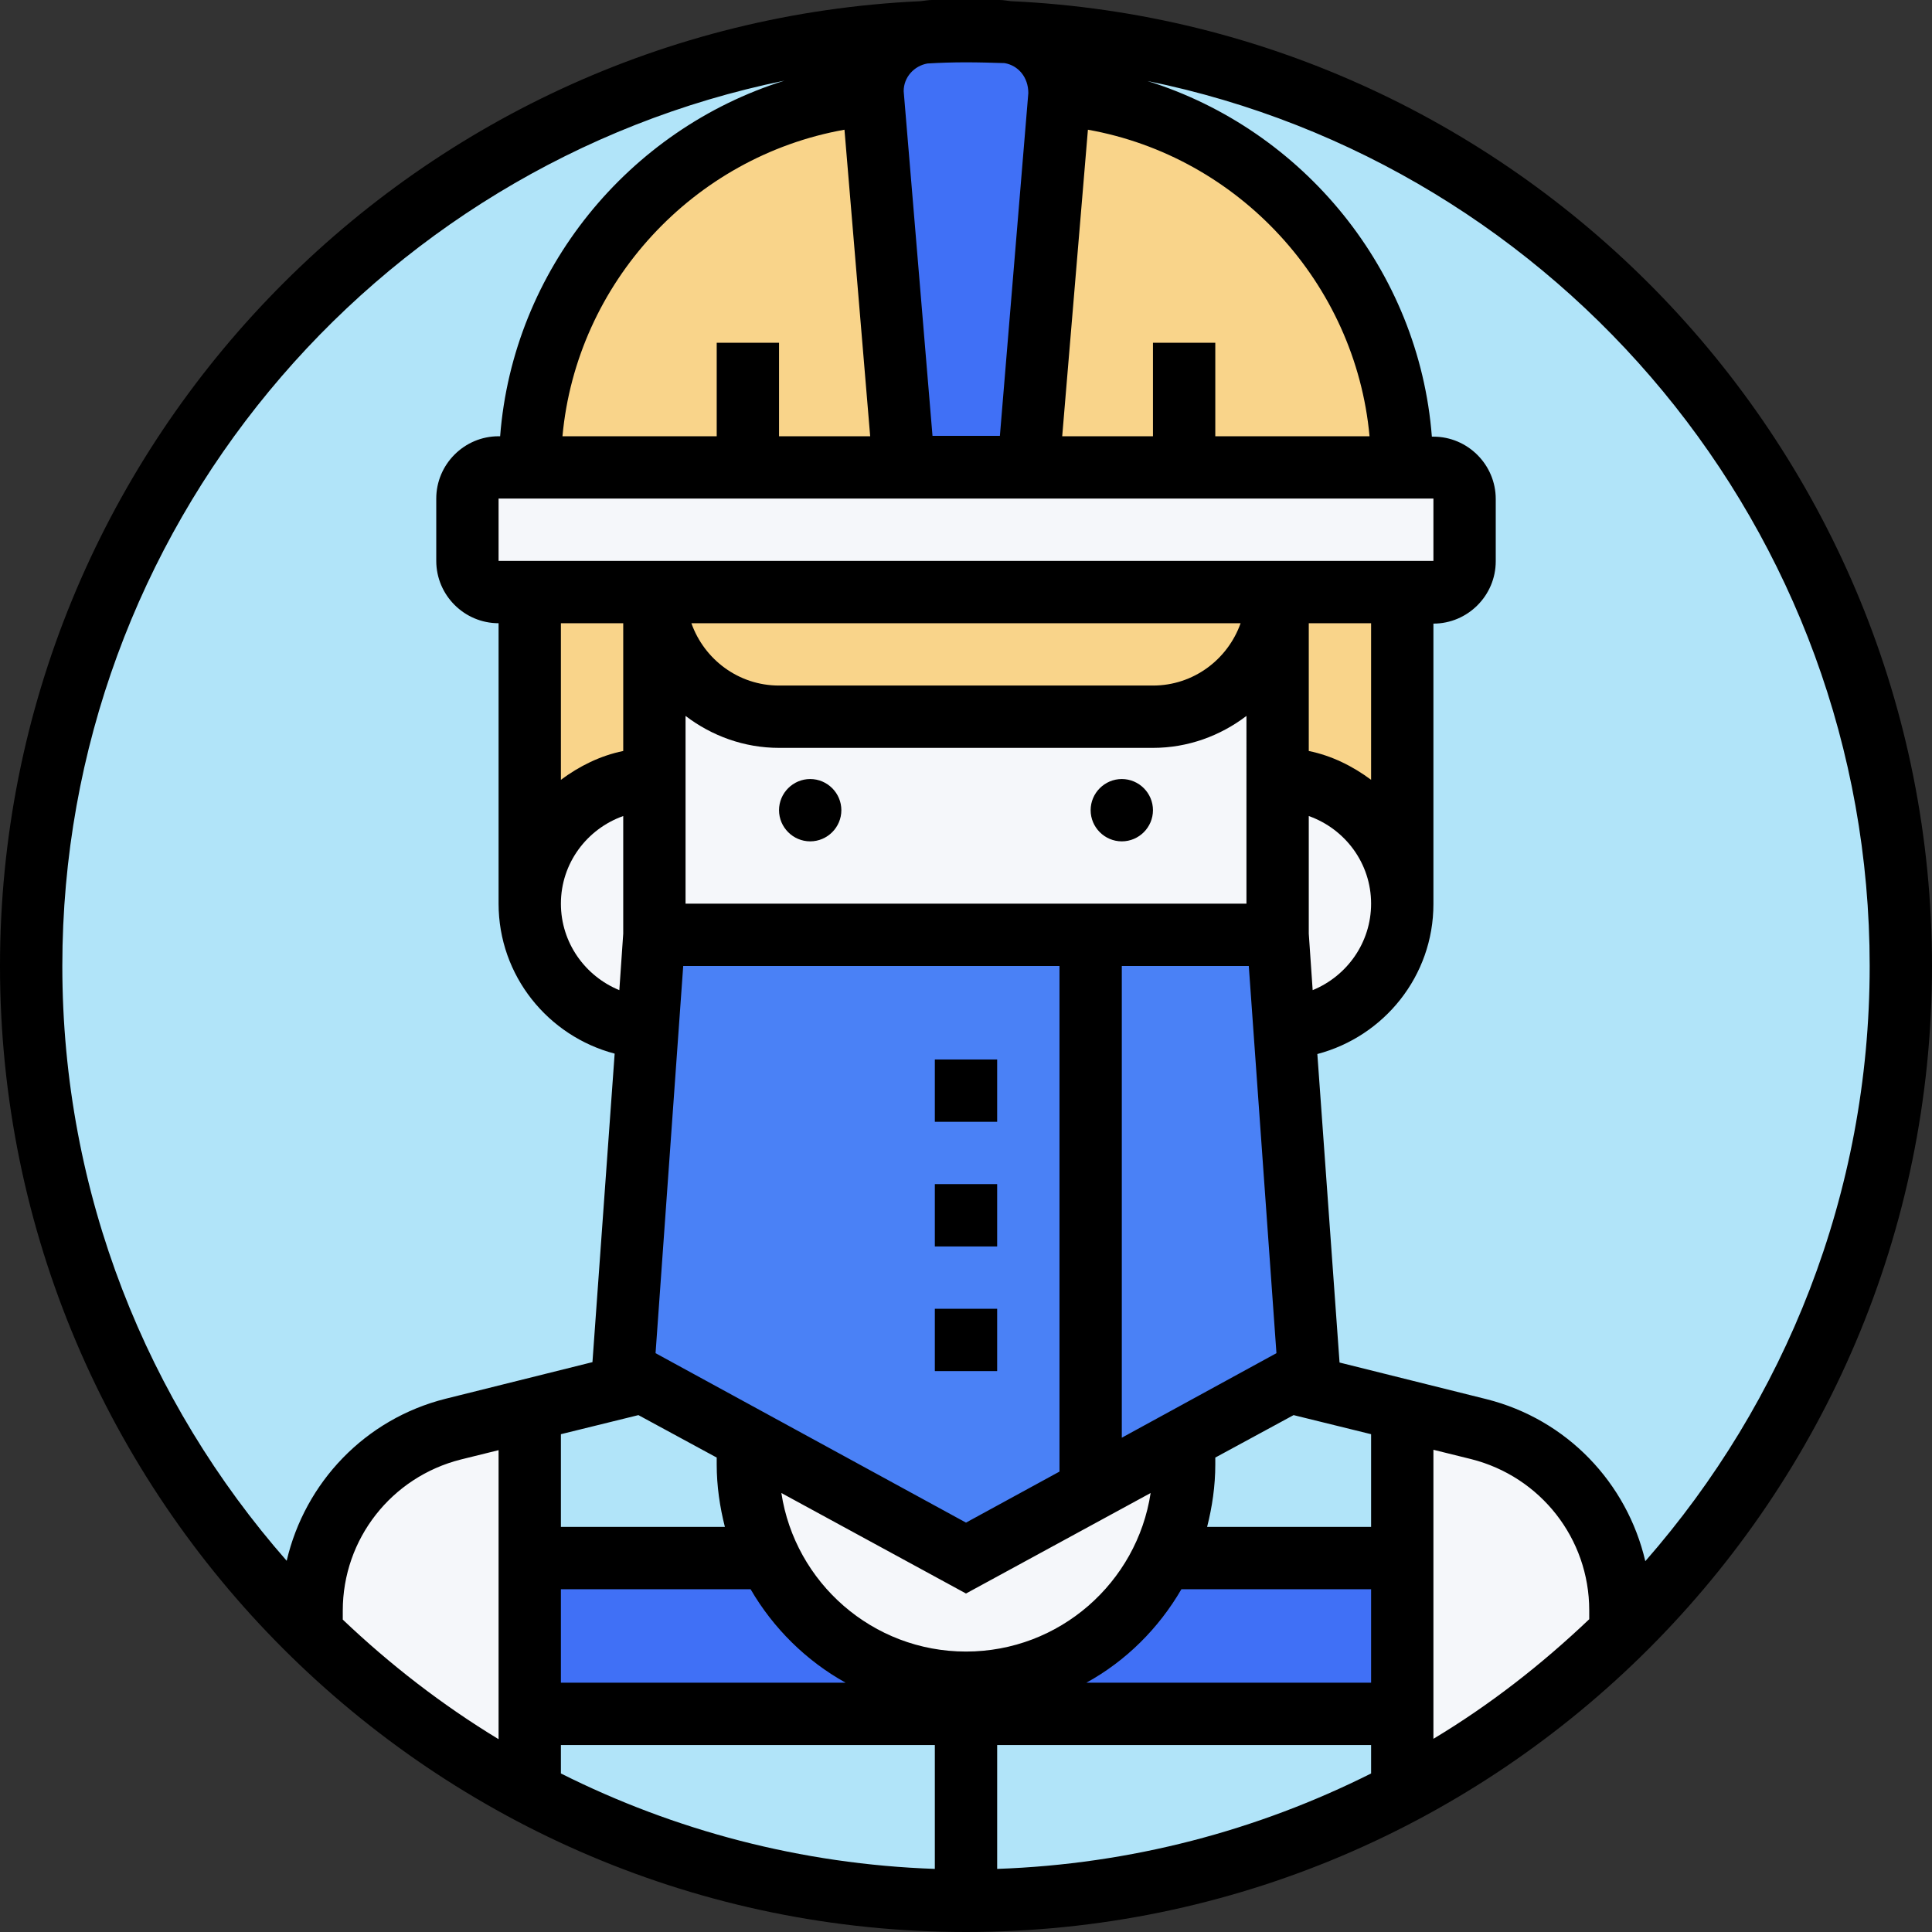 <?xml version="1.0" encoding="utf-8"?>
<!-- Generator: Adobe Illustrator 23.1.0, SVG Export Plug-In . SVG Version: 6.00 Build 0)  -->
<svg version="1.1" id="Слой_1" xmlns="http://www.w3.org/2000/svg" xmlns:xlink="http://www.w3.org/1999/xlink" x="0px" y="0px"
	 viewBox="0 0 496 496" style="enable-background:new 0 0 496 496;" xml:space="preserve">
<rect x="0" y="0" width="496" height="496" fill="#333333" stroke="none"/>
<style type="text/css">
	.st0{fill:#B1E4F9;}
	.st1{fill:#F5F7FA;}
	.st2{fill:#4070F6;}
	.st3{fill:#4A81F6;}
	.st4{fill:#F9D48A;}
</style>
<path class="st0" d="M488,248c0,132.5-107.5,240-240,240S8,380.5,8,248S115.5,8,248,8S488,115.5,488,248z"/>
<path class="st1" d="M304,376c0,8.6-1.9,16.7-5.4,24c-2.7,5.8-6.5,11.1-11,15.6C277.4,425.8,263.5,432,248,432
	c-22.4,0-41.6-13-50.6-32c-3.5-7.3-5.4-15.4-5.4-24v-6.6l56,30.6l32-17.4l24-13.1V376z"/>
<path class="st2" d="M360,400v40H248v-8c15.5,0,29.4-6.2,39.6-16.4c4.5-4.5,8.2-9.8,11-15.6H360z"/>
<path class="st2" d="M248,440H136v-40h61.4c9,19,28.2,32,50.6,32V440z"/>
<g>
	<path class="st0" d="M360,440v20.2C326.6,478,288.5,488,248,488v-48H360z"/>
	<path class="st0" d="M248,440v48c-40.5,0-78.6-10-112-27.8V440H248z"/>
	<path class="st0" d="M360,362v38h-61.4c3.5-7.3,5.4-15.4,5.4-24v-6.6l27-14.7L360,362z"/>
	<path class="st0" d="M197.4,400H136v-38l29-7.3l27,14.7v6.6C192,384.6,193.9,392.7,197.4,400z"/>
</g>
<path class="st1" d="M360,440v-78l19.7,4.9c21.4,5.4,36.3,24.6,36.3,46.6v5.8c-16.5,16.2-35.3,30.1-56,41V440z"/>
<path class="st1" d="M136,460.2c-20.7-10.9-39.5-24.7-56-41v-5.8c0-22,15-41.2,36.3-46.6L136,362V460.2z"/>
<path class="st3" d="M329.7,263.9L328,240H168l-1.7,23.9L160,352l5,2.7l27,14.7l56,30.6l32-17.4l24-13.1l27-14.7l5-2.7L329.7,263.9z
	"/>
<path class="st4" d="M271.9,24.6c0-0.1,0-0.2,0-0.3h0.1c49.3,4.1,88,45.4,88,95.7h-96L271.9,24.6z"/>
<path class="st4" d="M224.1,24.6L232,120h-96c0-50.3,38.7-91.6,88-95.7h0.1V24.6z"/>
<path class="st2" d="M272,23.4c0,0.3,0,0.6-0.1,1v0.3L264,120h-32l-7.9-95.4c0-0.1,0-0.2,0-0.3c-0.1-0.3-0.1-0.6-0.1-1
	c0-7.4,5.3-13.6,12.2-15h0.1C240.2,8.1,244.1,8,248,8s7.8,0.1,11.7,0.3h0.1c3,0.6,5.7,2.1,7.8,4.2C270.2,15.3,272,19.1,272,23.4z"/>
<path class="st1" d="M376,128v16c0,4.4-3.6,8-8,8H128c-4.4,0-8-3.6-8-8v-16c0-4.4,3.6-8,8-8h240C372.4,120,376,123.6,376,128z"/>
<path class="st4" d="M168,152h160c0,17.7-14.3,32-32,32h-96C182.3,184,168,169.7,168,152z"/>
<path class="st4" d="M360,152v80c0-17.7-14.3-32-32-32v-48H360z"/>
<path class="st4" d="M168,152v48c-17.7,0-32,14.3-32,32v-80H168z"/>
<path class="st1" d="M328,200c17.7,0,32,14.3,32,32c0,17.1-13.4,31-30.3,31.9L328,240V200z"/>
<path class="st1" d="M200,184h96c17.7,0,32-14.3,32-32v88H168v-88C168,169.7,182.3,184,200,184z"/>
<path class="st1" d="M168,200v40l-1.7,23.9C149.4,263,136,249.1,136,232C136,214.3,150.3,200,168,200z"/>
<path d="M216,208c0,4.4-3.6,8-8,8s-8-3.6-8-8s3.6-8,8-8S216,203.6,216,208z"/>
<path d="M296,208c0,4.4-3.6,8-8,8s-8-3.6-8-8s3.6-8,8-8S296,203.6,296,208z"/>
<path d="M240,272h16v16h-16V272z"/>
<path d="M240,304h16v16h-16V304z"/>
<path d="M240,336h16v16h-16V336z"/>
<path d="M259.5,0.3c-1-0.1-1.9-0.3-2.9-0.3h-17.3c-1,0-1.9,0.2-2.9,0.3C105.1,6.3,0,115.1,0,248c0,136.8,111.3,248,248,248
	s248-111.2,248-248C496,115.1,390.9,6.3,259.5,0.3z M480,248c0,58.5-21.8,111.9-57.6,152.8c-4.7-20.1-20.1-36.4-40.8-41.6l-37.7-9.4
	l-5.7-79.2c17.1-4.5,29.8-20,29.8-38.5v-72c8.8,0,16-7.2,16-16v-16c0-8.8-7.2-16-16-16h-0.4c-3.3-42.7-33-78.8-73-91.3
	C400.3,42.3,480,136,480,248z M163.9,363.3l20.1,10.9v1.8c0,5.5,0.8,10.9,2.1,16H144v-23.8L163.9,363.3z M248,16
	c3.3,0,6.6,0.1,9.9,0.2c3.5,0.6,6.1,3.6,6.1,7.7l-7.3,88h-17.3L232,23.4c0-3.6,2.7-6.5,6.1-7.1C241.4,16.1,244.7,16,248,16z M296,88
	v24h-23.3l6.6-78.7C318,40.2,348,72.7,351.6,112H312V88H296z M216.8,33.3l6.6,78.7H200V88h-16v24h-39.6
	C148,72.7,178,40.2,216.8,33.3z M368,128l0,16H128v-16H368z M352,368.2V392h-42.1c1.3-5.1,2.1-10.5,2.1-16v-1.8l20.1-10.9L352,368.2
	z M352,432h-73.1c10.2-5.6,18.6-14,24.4-24H352V432z M144,408h48.7c5.8,10,14.3,18.4,24.4,24H144V408z M288,369.1V248h32.6l7.1,99.4
	L288,369.1z M176,232v-48.2c6.7,5.1,15,8.2,24,8.2h96c9,0,17.3-3.1,24-8.2V232H176z M296,176h-96c-10.4,0-19.2-6.7-22.5-16h141
	C315.2,169.3,306.4,176,296,176z M175.4,248H272v129.8l-24,13.1l-79.7-43.5L175.4,248z M248,409.1l47.4-25.8
	c-3.5,23-23.4,40.7-47.4,40.7s-43.9-17.7-47.4-40.7L248,409.1z M336,239.7v-30.2c9.3,3.3,16,12.1,16,22.5c0,10-6.2,18.6-15,22.2
	L336,239.7z M352,200.2c-4.7-3.5-10.1-6.2-16-7.4V160h16V200.2z M160,160v32.8c-5.9,1.2-11.3,3.9-16,7.4V160H160z M160,209.5v30.2
	l-1,14.5c-8.8-3.6-15-12.2-15-22.2C144,221.6,150.7,212.8,160,209.5z M128,446.5c-14.5-8.8-27.8-19.1-40-30.7v-2.3
	c0-18.4,12.5-34.3,30.3-38.8l9.7-2.4V446.5z M144,448h96v31.8c-34.4-1.2-66.9-9.9-96-24.5V448z M256,448h96v7.3
	c-29.1,14.6-61.6,23.3-96,24.5V448z M368,372.2l9.7,2.4c17.8,4.5,30.3,20.4,30.3,38.8v2.3c-12.2,11.6-25.5,22-40,30.7V372.2z
	 M201.4,20.7c-40,12.5-69.7,48.6-73,91.3H128c-8.8,0-16,7.2-16,16v16c0,8.8,7.2,16,16,16v72c0,18.5,12.7,34,29.8,38.5l-5.7,79.2
	l-37.7,9.4c-20.7,5.2-36.1,21.5-40.8,41.6C37.8,359.9,16,306.5,16,248C16,136,95.7,42.3,201.4,20.7z"/>
</svg>
